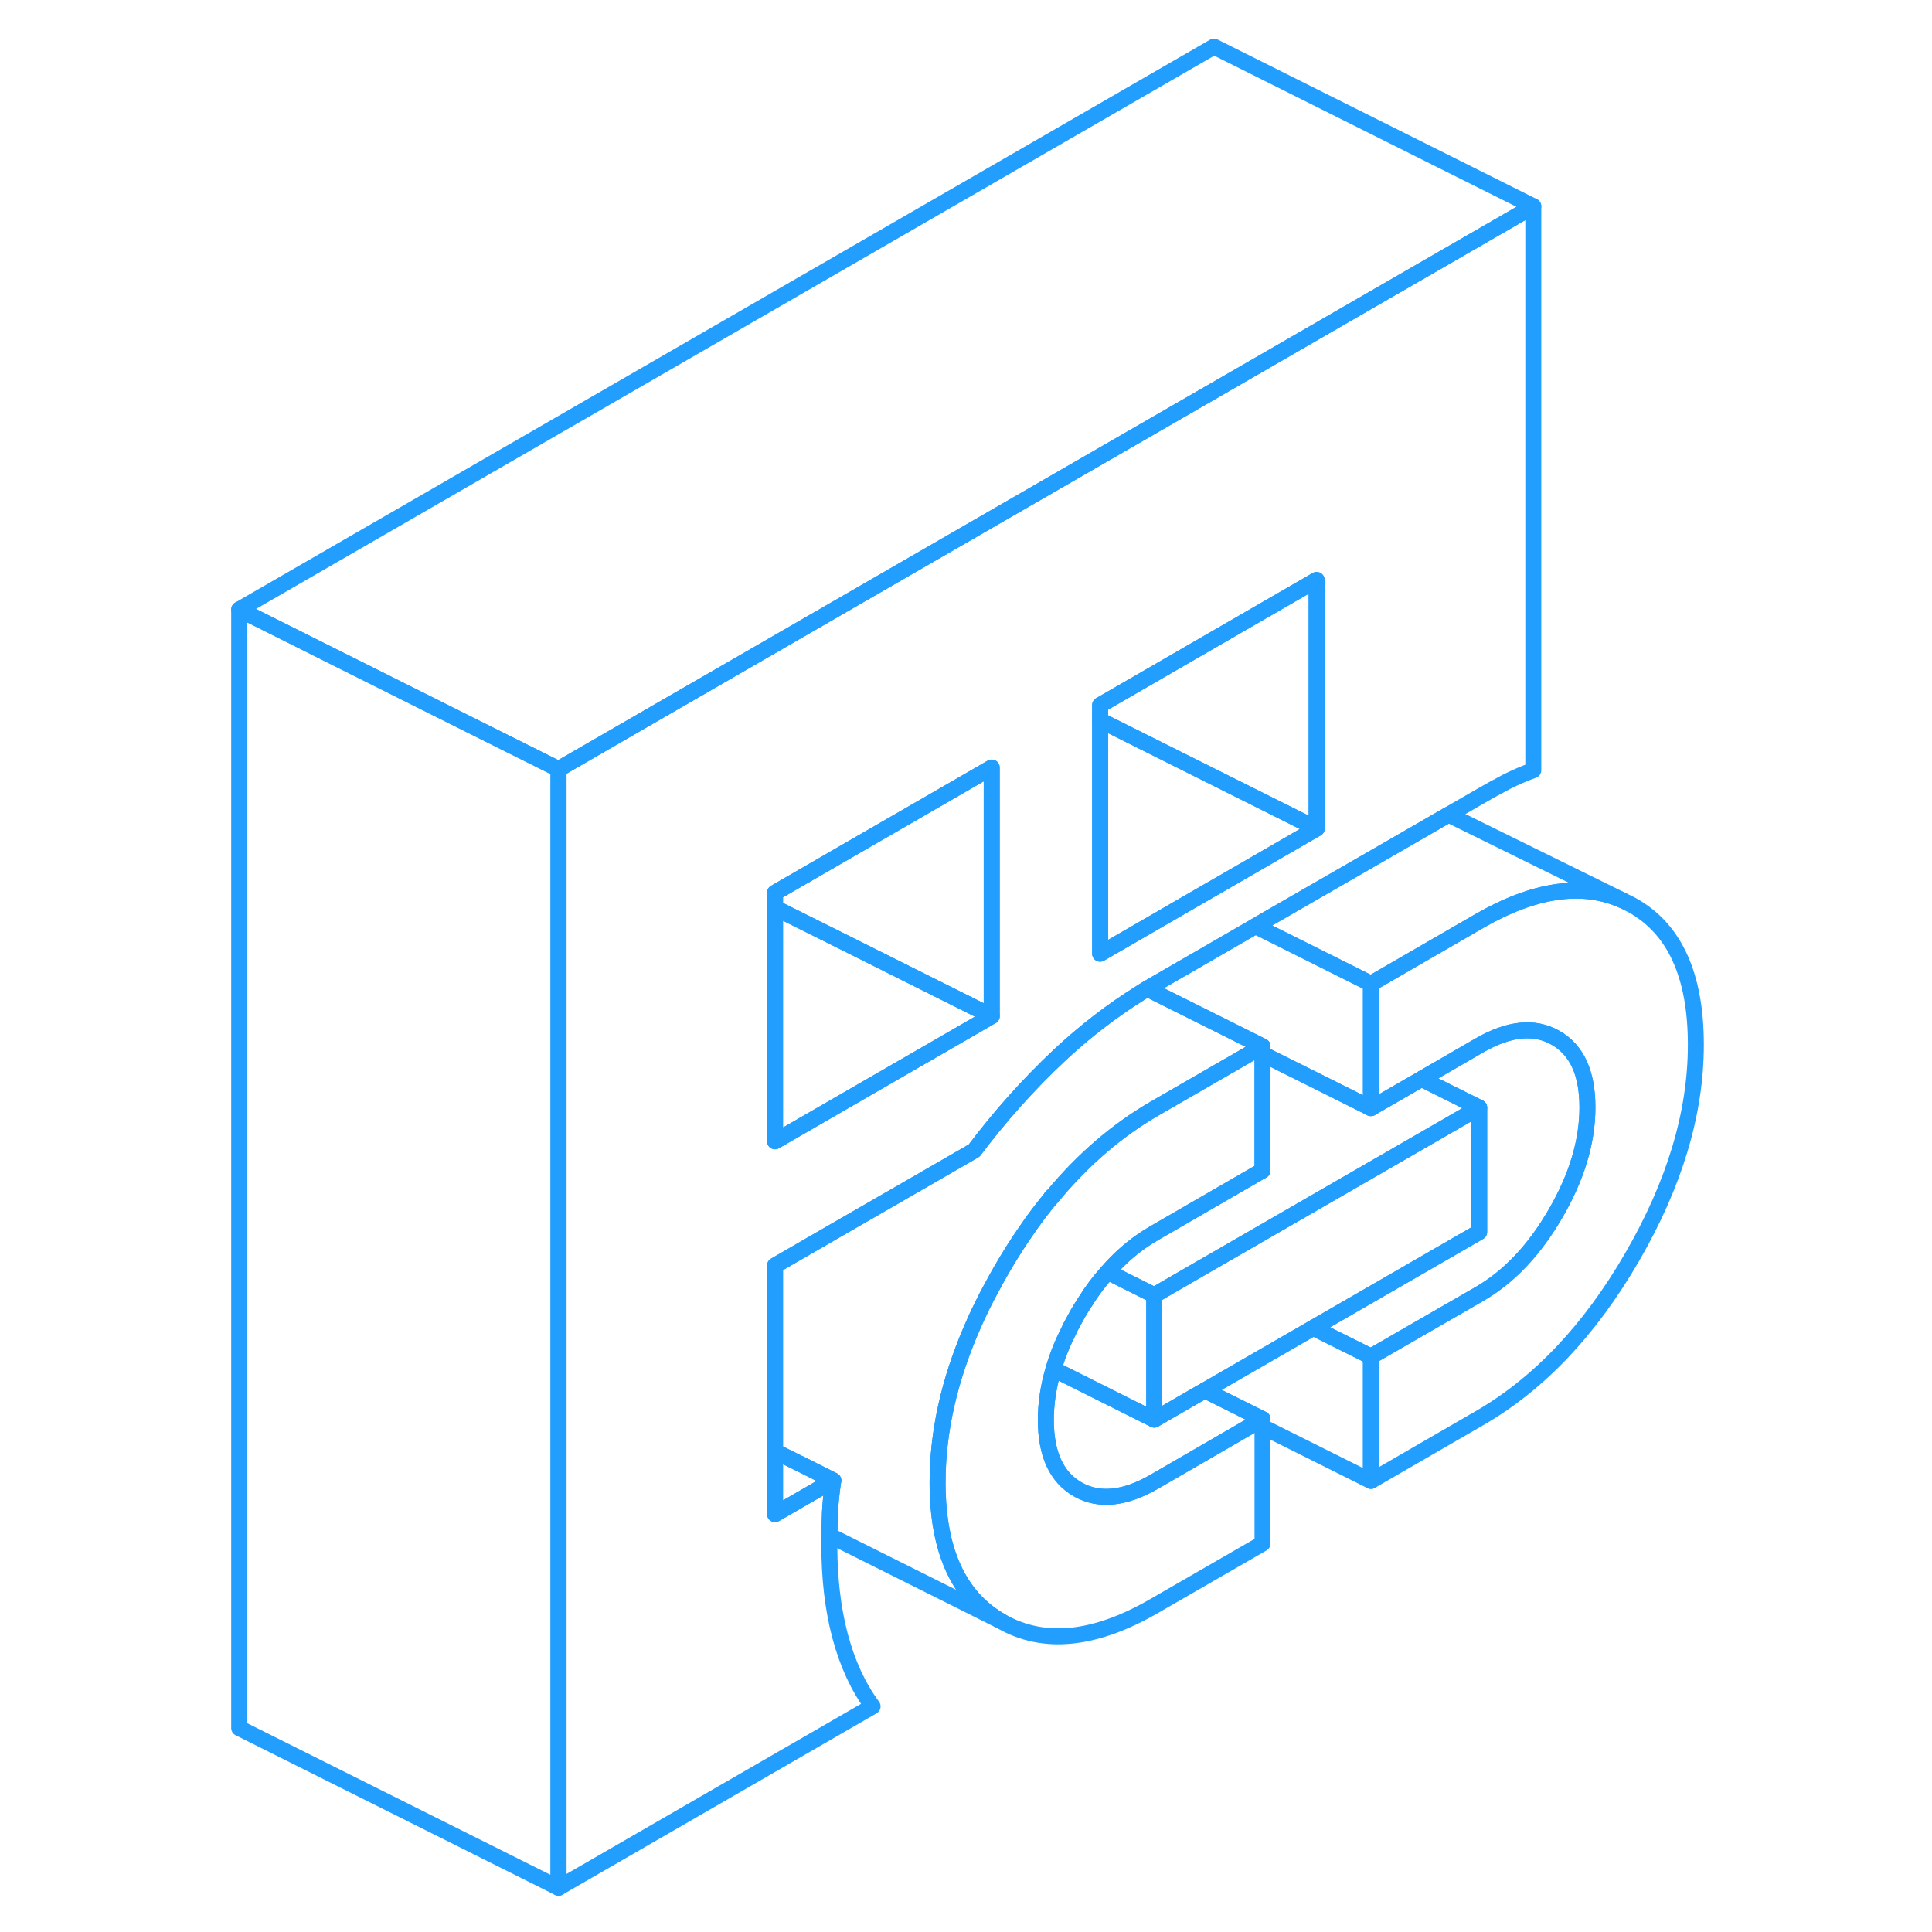 <svg width="48" height="48" viewBox="0 0 97 121" fill="none" xmlns="http://www.w3.org/2000/svg" stroke-width="1px" stroke-linecap="round" stroke-linejoin="round"><path d="M67.03 73.33L67.07 73.31V73.28C67.07 73.28 67.05 73.32 67.03 73.33Z" stroke="#229EFF" stroke-linejoin="round"/><path d="M64.03 24.47L50.46 32.3L36.9 40.13L30.11 44.05L22.98 48.17V118.23L42.65 106.87C41.74 105.64 41.07 104.17 40.61 102.45C40.16 100.74 39.94 98.84 39.94 96.76C39.94 96.56 39.94 96.35 39.95 96.16C39.95 95.67 39.96 95.2 39.98 94.74C40.01 94.11 40.08 93.44 40.19 92.72L36.89 94.63L36.54 94.83V79.26L40.29 77.09L45.84 73.89L49.01 72.06C50.65 69.88 52.42 67.91 54.31 66.13C55.94 64.6 57.65 63.29 59.43 62.18C59.57 62.09 59.71 62 59.85 61.92C60 61.83 60.14 61.75 60.29 61.66L60.64 61.46L62.58 60.34L66.63 58L67.24 57.64L74.13 53.67L78.72 51.02L80.64 49.91C81.26 49.55 81.84 49.23 82.38 48.95C82.92 48.68 83.47 48.44 84.03 48.24V12.92L64.03 24.47ZM50.11 63.64L36.54 71.48V55.91L50.11 48.07V63.64ZM70.46 51.89L65.24 54.91L63.02 56.19L56.9 59.73V44.16L70.46 36.32V51.89Z" stroke="#229EFF" stroke-linejoin="round"/><path d="M94.21 65.43C94.21 69.71 92.88 74.14 90.22 78.73C87.57 83.31 84.37 86.68 80.64 88.83L73.86 92.75V84.96L80.64 81.05C82.51 79.97 84.1 78.29 85.43 75.99C86.76 73.7 87.42 71.49 87.42 69.35C87.42 67.21 86.76 65.76 85.43 65C84.1 64.24 82.51 64.4 80.64 65.48L77.03 67.57L73.86 69.4V61.61L80.64 57.69C84.09 55.7 87.09 55.26 89.62 56.39L90.22 56.69C92.88 58.17 94.21 61.08 94.21 65.43Z" stroke="#229EFF" stroke-linejoin="round"/><path d="M53.86 74.96V74.98H53.87C53.87 74.98 53.89 74.95 53.9 74.94L53.86 74.96Z" stroke="#229EFF" stroke-linejoin="round"/><path d="M80.64 69.37L63.02 79.54L60.29 81.12L58.35 80.15L57.37 79.66C58.01 78.92 58.71 78.29 59.46 77.76C59.73 77.57 60.01 77.39 60.29 77.23L67.03 73.33L67.07 73.31V66.01L70.72 67.83L73.86 69.4L77.03 67.57L80.64 69.37Z" stroke="#229EFF" stroke-linejoin="round"/><path d="M67.07 65.53V73.28C67.07 73.28 67.05 73.32 67.03 73.33L60.29 77.23C60.01 77.39 59.73 77.57 59.46 77.76C58.71 78.29 58.01 78.92 57.37 79.66C56.86 80.22 56.39 80.84 55.96 81.53C55.8 81.78 55.65 82.02 55.5 82.28C55.38 82.49 55.26 82.71 55.15 82.92C55.08 83.04 55.01 83.17 54.96 83.3C54.54 84.13 54.21 84.94 53.98 85.75C53.66 86.83 53.5 87.89 53.5 88.93C53.5 91.07 54.17 92.52 55.5 93.28C56.82 94.03 58.42 93.88 60.29 92.8L66.63 89.13L67.07 88.88V96.67L60.29 100.58C56.56 102.74 53.36 103.06 50.71 101.54C48.05 100.03 46.72 97.13 46.72 92.85C46.72 89.72 47.43 86.5 48.86 83.2C49.25 82.29 49.7 81.37 50.21 80.45C50.37 80.15 50.54 79.85 50.71 79.55C51.21 78.69 51.72 77.87 52.26 77.1C52.77 76.35 53.31 75.64 53.86 74.98H53.87C53.87 74.98 53.89 74.95 53.9 74.94H53.91C55.83 72.62 57.95 70.8 60.29 69.44L64.96 66.75H64.97L66.63 65.78L67.07 65.53Z" stroke="#229EFF" stroke-linejoin="round"/><path d="M70.46 51.89L65.24 54.91L63.02 56.19L56.9 59.73V45.11L61.32 47.32L70.46 51.89Z" stroke="#229EFF" stroke-linejoin="round"/><path d="M84.03 12.92L64.03 24.47L50.46 32.3L36.9 40.13L30.11 44.05L22.98 48.17L17.43 45.4L2.98 38.17L64.03 2.92L84.03 12.92Z" stroke="#229EFF" stroke-linejoin="round"/><path d="M53.87 74.97L53.86 74.96" stroke="#229EFF" stroke-linejoin="round"/><path d="M87.42 69.35C87.42 71.49 86.76 73.7 85.43 75.99C84.1 78.29 82.51 79.97 80.64 81.05L73.86 84.96L70.25 83.16L80.64 77.16V69.37L77.03 67.57L80.64 65.48C82.51 64.4 84.1 64.24 85.43 65C86.76 65.76 87.42 67.21 87.42 69.35Z" stroke="#229EFF" stroke-linejoin="round"/><path d="M80.64 69.37V77.16L70.25 83.16L63.46 87.08L63.02 87.33L60.29 88.91V81.12L63.02 79.54L80.64 69.37Z" stroke="#229EFF" stroke-linejoin="round"/><path d="M73.86 84.96V92.75L67.07 89.36V88.88L63.46 87.08L70.25 83.16L73.86 84.96Z" stroke="#229EFF" stroke-linejoin="round"/><path d="M60.29 81.12V88.91L53.98 85.75C54.21 84.94 54.54 84.13 54.96 83.3C55.01 83.17 55.08 83.04 55.15 82.92C55.26 82.71 55.38 82.49 55.5 82.28C55.65 82.02 55.8 81.78 55.96 81.54C56.39 80.84 56.86 80.22 57.37 79.66L58.35 80.15L60.29 81.12Z" stroke="#229EFF" stroke-linejoin="round"/><path d="M67.07 88.88L66.63 89.13L60.29 92.8C58.42 93.88 56.82 94.03 55.5 93.28C54.17 92.52 53.5 91.07 53.5 88.93C53.5 87.89 53.66 86.83 53.98 85.75L60.29 88.91L63.02 87.33L63.46 87.08L67.07 88.88Z" stroke="#229EFF" stroke-linejoin="round"/><path d="M73.86 61.61V69.4L70.72 67.83L67.07 66.01V65.53L65.97 64.98L60.64 62.32L59.85 61.92C60 61.83 60.14 61.75 60.29 61.66L60.64 61.46L62.58 60.34L66.63 58L67.36 58.36L73.38 61.37L73.86 61.61Z" stroke="#229EFF" stroke-linejoin="round"/><path d="M89.62 56.39C87.09 55.26 84.09 55.7 80.64 57.69L73.86 61.61L73.38 61.37L67.36 58.36L66.63 58L67.24 57.64L74.13 53.67L78.72 51.02L89.62 56.39Z" stroke="#229EFF" stroke-linejoin="round"/><path d="M67.07 65.53L66.63 65.78L64.97 66.74H64.96L60.29 69.44C57.95 70.8 55.83 72.62 53.91 74.93H53.9L53.86 74.96V74.98C53.31 75.64 52.77 76.35 52.26 77.1C51.72 77.87 51.21 78.69 50.71 79.55C50.54 79.85 50.37 80.15 50.21 80.45C49.7 81.37 49.25 82.29 48.86 83.2C47.43 86.5 46.72 89.72 46.72 92.85C46.72 97.13 48.05 100.03 50.71 101.54L39.95 96.16C39.95 95.67 39.96 95.2 39.98 94.74C40.01 94.11 40.08 93.44 40.19 92.72L38.08 91.66H38.07L36.54 90.9V79.26L40.29 77.09L45.84 73.89L49.01 72.06C50.65 69.88 52.42 67.91 54.31 66.13C55.94 64.6 57.65 63.29 59.43 62.18C59.57 62.09 59.71 62 59.85 61.92L60.64 62.32L65.97 64.98L67.07 65.53Z" stroke="#229EFF" stroke-linejoin="round"/><path d="M40.19 92.72L36.89 94.63L36.54 94.83V90.9L38.07 91.66H38.08L40.19 92.72Z" stroke="#229EFF" stroke-linejoin="round"/><path d="M22.98 48.17V118.23L2.98 108.23V38.17L17.43 45.4L22.98 48.17Z" stroke="#229EFF" stroke-linejoin="round"/><path d="M50.11 63.64L36.54 71.48V56.86L40.95 59.06L47.07 62.12L50.11 63.64Z" stroke="#229EFF" stroke-linejoin="round"/><path d="M50.11 48.07V63.64L47.07 62.12L40.95 59.06L36.54 56.86V55.91L50.11 48.07Z" stroke="#229EFF" stroke-linejoin="round"/><path d="M70.46 36.32V51.89L61.32 47.32L56.9 45.11V44.16L70.46 36.32Z" stroke="#229EFF" stroke-linejoin="round"/></svg>